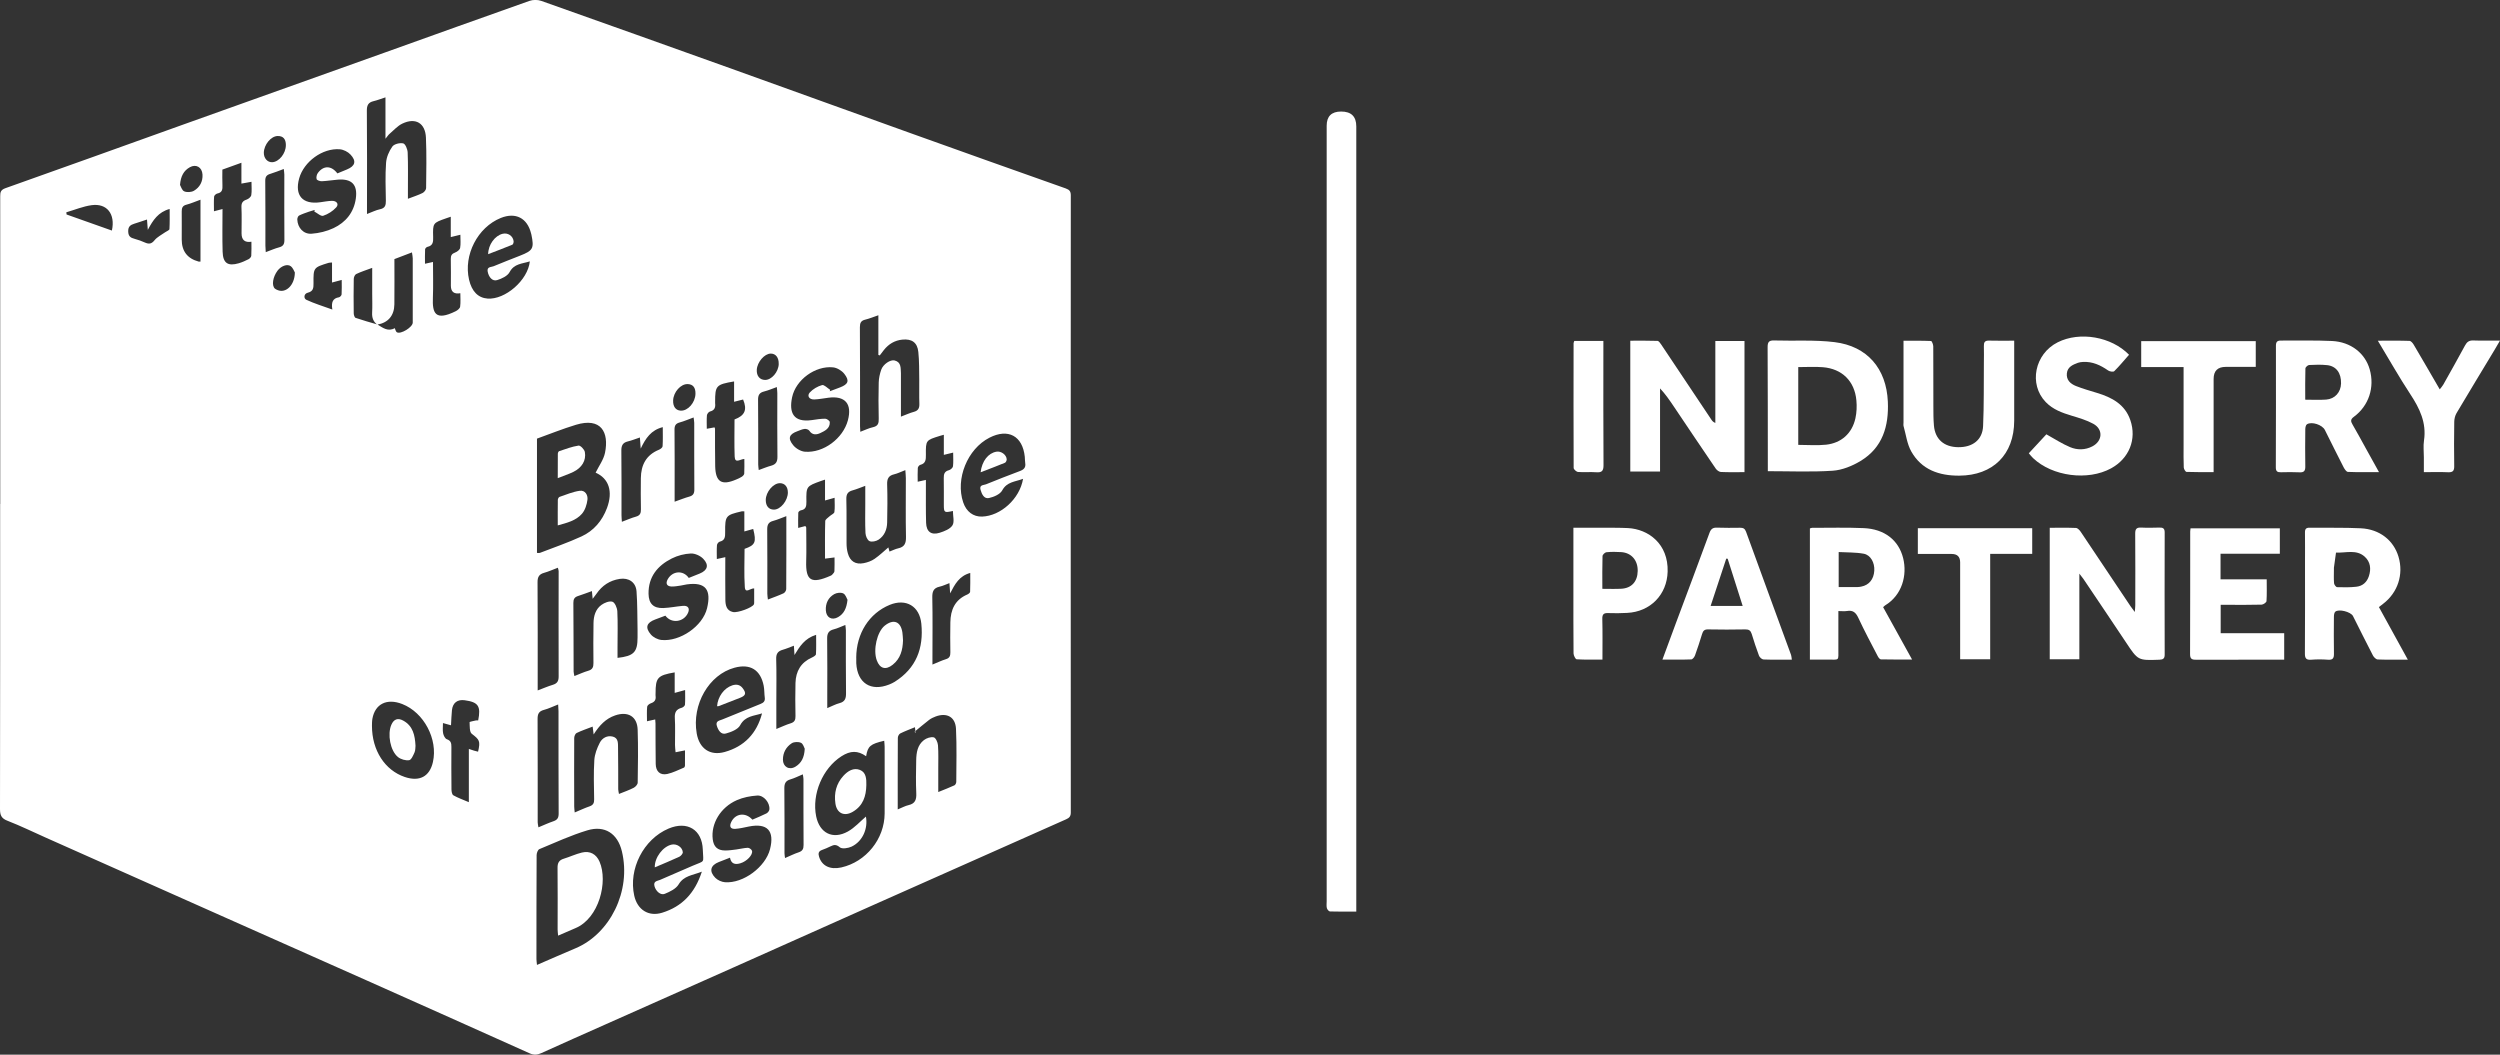 <?xml version="1.0" encoding="UTF-8"?><svg id="Layer_2" xmlns="http://www.w3.org/2000/svg" viewBox="0 0 704.92 297.38"><rect x="0" y="0" width="704.92" height="297.38" fill="#333333" stroke="none"/><defs><style>.cls-1{fill:#fff;}</style></defs><g id="Layer_2-2"><path class="cls-1" d="m.07,142.1c0-28.91,0-57.82-.01-86.73,0-1.14.11-1.83,1.47-2.31,16.6-5.87,33.16-11.86,49.75-17.8,19-6.8,38.01-13.57,57.02-20.37,13.66-4.89,27.32-9.81,41-14.64.99-.35,2.32-.35,3.31,0,17.98,6.36,35.93,12.78,53.88,19.21,16.85,6.04,33.69,12.14,50.54,18.19,14.48,5.19,28.97,10.36,43.47,15.48,1.09.39,1.43.86,1.43,1.98-.03,57.99-.03,115.99,0,173.98,0,1.07-.41,1.53-1.3,1.92-18.19,8.07-36.37,16.15-54.55,24.25-13.09,5.83-26.17,11.7-39.26,17.53-12.08,5.39-24.17,10.75-36.25,16.13-5.98,2.66-11.97,5.31-17.92,8.02-1.16.53-2.13.6-3.32.06-15.2-6.84-30.43-13.63-45.65-20.42-13.36-5.95-26.73-11.88-40.09-17.83-16.89-7.52-33.78-15.04-50.67-22.56-3.58-1.59-7.11-3.32-10.76-4.74C.42,230.8,0,229.89,0,228.12c.06-28.67.04-57.35.04-86.02h.03Zm106.32-50.55c-1.13-.84-1.53-1.95-1.46-3.36.1-1.81.02-3.63.02-5.45,0-2.31,0-4.63,0-7.21-1.71.64-3.15,1.09-4.51,1.74-.38.18-.69.9-.69,1.38-.06,3.22-.06,6.45-.01,9.67,0,.46.23,1.21.53,1.31,2.03.7,4.1,1.27,6.16,1.87,1.51.93,2.97,2.1,4.88,1.03.19.4.28.97.59,1.16,1.08.66,4.48-1.44,4.48-2.73.02-6.03.02-12.06,0-18.09,0-.49-.12-.97-.22-1.7-1.8.69-3.35,1.28-4.95,1.89,0,4.33.04,8.54-.01,12.75-.04,3.21-1.78,5.2-4.82,5.72Zm61.56,41.72c.9-1.85,2.23-3.62,2.64-5.58,1.19-5.83-1.12-10.06-8.2-7.91-3.73,1.13-7.36,2.6-10.98,3.9v32.22c.36,0,.62.07.81,0,3.92-1.52,7.92-2.88,11.74-4.64,3.46-1.59,5.84-4.4,7.19-8.01,1.75-4.7.51-8.35-3.2-9.97Zm-16.52,138.8c3.77-1.63,7.33-3.2,10.91-4.71,9.63-4.08,15.73-16.07,13.01-27.33-1.21-5.01-4.83-7.39-9.74-5.9-4.62,1.4-9.06,3.44-13.53,5.3-.42.18-.76,1.09-.77,1.67-.05,9.78-.05,19.56-.05,29.34,0,.44.08.89.15,1.64Zm92.78-58.84c-2.34-1.64-4.41-1.61-6.94.01-5.33,3.41-8.4,10.7-7.14,16.94.96,4.73,4.68,6.64,8.94,4.28,1.94-1.08,3.5-2.86,5.09-4.21.63,3.33-.89,6.97-4.02,8.46-.98.46-2.71.74-3.34.2-1.01-.85-1.65-.74-2.59-.28-.79.38-1.59.74-2.42,1.03-1.03.36-1.12,1.01-.83,1.94.8,2.57,3.12,3.69,6.26,2.99,6.98-1.57,12.19-8.03,12.22-15.23.03-6.27,0-12.53,0-18.8,0-.55-.08-1.11-.12-1.69-3.93.92-4.63,1.52-5.1,4.36ZM115.02,56.05c1.65-.63,2.94-1.04,4.13-1.63.46-.23.99-.89,1-1.37.06-4.74.15-9.49-.05-14.23-.17-4.12-2.93-5.75-6.65-3.97-1.37.65-2.45,1.91-3.64,2.92-.32.27-.54.65-1.12,1.35v-11.67c-1.27.41-2.29.82-3.35,1.07-1.5.35-1.92,1.17-1.9,2.72.09,8.96.04,17.92.04,26.88,0,.63,0,1.25,0,2.22,1.41-.53,2.51-1.1,3.67-1.34,1.44-.3,1.67-1.12,1.65-2.39-.06-3.57-.2-7.16.06-10.71.11-1.58.84-3.28,1.77-4.58.51-.71,2.12-1.11,3.06-.89.61.14,1.22,1.64,1.26,2.56.15,3.51.06,7.03.07,10.54,0,.74,0,1.47,0,2.51Zm139.03,61.42c1.45-.55,2.51-1.04,3.63-1.34,1.27-.34,1.6-1.09,1.55-2.32-.08-2.22,0-4.45-.03-6.68-.04-2.63.01-5.28-.26-7.89-.28-2.68-1.83-3.74-4.49-3.48-2.16.21-3.87,1.24-5.21,2.92-.4.5-.79,1.02-1.18,1.54-.13-.05-.26-.09-.39-.14v-11.19c-1.43.49-2.55.96-3.71,1.24-1.19.29-1.5.91-1.5,2.12.06,9.32.04,18.63.04,27.95,0,.44.05.88.08,1.55,1.31-.49,2.42-1.04,3.6-1.3,1.42-.32,1.63-1.13,1.59-2.42-.08-3.4-.09-6.8,0-10.19.03-1.2.31-2.44.7-3.58.54-1.55,2.58-2.93,3.79-2.62,1.9.49,1.67,2.14,1.77,3.58.02.29,0,.59,0,.88,0,3.68,0,7.37,0,11.4Zm-56.15,128.31c-2.65,1.05-5.07,1.11-6.56,3.61-.74,1.23-2.45,2.05-3.89,2.64-1.19.49-2.54-.75-2.91-2.17-.37-1.45.82-1.43,1.62-1.78,3.05-1.33,6.11-2.65,9.16-3.97,3.61-1.56,2.98-.57,2.85-4.53-.19-5.67-4.4-8.17-9.65-5.95-7.07,2.99-11.37,11.42-9.68,18.94.89,3.96,4.04,5.97,7.86,4.79,5.58-1.72,9.22-5.46,11.2-11.58Zm16.97-44.63c-2.28.75-4.76.69-6.17,3.35-.63,1.18-2.55,1.93-4.03,2.33-1.36.37-2.14-.89-2.54-2.15-.44-1.41.76-1.48,1.56-1.82,3.57-1.47,7.14-2.93,10.73-4.36.86-.34,1.37-.78,1.22-1.81-.15-1.09-.09-2.23-.3-3.31-.89-4.52-3.8-6.3-8.22-5.11-7.23,1.95-12.08,10.37-10.67,18.53.73,4.25,3.73,6.39,7.87,5.24,5.54-1.54,9.08-5.23,10.55-10.89Zm-40.74-15.65c4.59-.51,5.64-1.62,5.64-5.76,0-.7.01-1.41,0-2.11-.08-3.63-.02-7.27-.29-10.89-.19-2.57-2.2-3.89-4.72-3.51-2.82.43-4.99,1.87-6.59,4.22-.27.4-.59.78-1.06,1.4-.09-.9-.14-1.46-.21-2.18-1.39.5-2.64.98-3.91,1.39-.99.31-1.33.88-1.32,1.94.06,6.45.04,12.9.07,19.35,0,.37.13.75.22,1.28,1.41-.55,2.62-1.12,3.9-1.49,1.2-.34,1.49-1.03,1.47-2.19-.05-3.75-.04-7.51.02-11.26.03-1.99.57-3.91,2.23-5.12.85-.62,2.23-1.17,3.1-.9.69.22,1.33,1.72,1.38,2.68.17,3.33.06,6.68.06,10.02,0,1.03,0,2.07,0,3.13Zm-12.08,43.59c1.6-.67,2.86-1.27,4.18-1.72,1-.35,1.32-.91,1.3-1.96-.06-3.69-.18-7.39.05-11.07.1-1.67.76-3.39,1.54-4.91.69-1.35,2.12-2.15,3.71-1.72,1.61.44,1.41,2.01,1.44,3.24.07,3.87.03,7.73.05,11.6,0,.37.12.74.21,1.32,1.51-.61,2.89-1.08,4.16-1.74.51-.26,1.12-.95,1.12-1.45.08-4.98.16-9.96-.01-14.94-.13-3.74-2.74-5.25-6.34-4.02-2.67.91-4.45,2.82-6.07,5.37-.11-.88-.18-1.42-.28-2.21-1.63.63-3.12,1.13-4.53,1.81-.37.18-.66.91-.67,1.39-.04,6.44-.02,12.89,0,19.33,0,.44.07.89.14,1.66Zm25.56-55.49c-.95.36-1.92.73-2.9,1.09-2.4.89-2.88,2.26-1.18,4.23.68.79,1.92,1.42,2.97,1.53,5.23.53,11.65-3.87,12.87-8.96,1.22-5.12-.31-7.45-5.69-6.71-.58.08-1.14.25-1.72.33-.87.12-1.75.3-2.61.27-1.33-.05-1.72-.86-1.09-2.01,1.33-2.43,4.39-2.67,5.95-.41,1.02-.4,2.05-.81,3.08-1.23,2.22-.91,2.7-2.41,1-4.17-.83-.86-2.33-1.54-3.5-1.49-1.81.08-3.73.58-5.36,1.4-4.02,2.02-6.63,5.17-6.56,9.95.04,2.79,1.39,4.13,4.15,4.03,1.86-.07,3.71-.46,5.57-.62,1.41-.12,1.97.71,1.42,1.96-1.17,2.65-4.69,3.14-6.4.8Zm-38.21-99.9c-2.22.7-4.42.62-5.71,3.03-.58,1.09-2.2,1.85-3.51,2.25-1.3.41-2.36-.78-2.67-2.39-.27-1.43.98-1.23,1.67-1.52,2.48-1.04,4.99-2,7.49-2.99,3.63-1.43,3.97-2.06,3.17-5.91-.02-.11-.07-.22-.09-.34-1.07-4.36-4.37-6.05-8.54-4.37-6.54,2.64-10.56,10.45-8.95,17.41.76,3.29,2.55,5.12,5.21,5.32,4.95.37,11.38-5.14,11.93-10.5Zm139.08,61.31c-2.29.87-4.55.81-5.89,3.27-.59,1.09-2.35,1.85-3.72,2.15-1.37.3-2.02-1.04-2.38-2.3-.42-1.46.83-1.29,1.53-1.57,3.15-1.27,6.31-2.53,9.49-3.71,1.15-.42,1.79-.99,1.57-2.29-.1-.57-.06-1.17-.12-1.75-.61-5.9-4.69-8.1-9.97-5.39-6.21,3.18-9.63,11.61-7.4,18.23.89,2.63,2.84,4.09,5.33,4.01,5.21-.17,10.61-4.97,11.55-10.64Zm-47.04,50.43c0,.53-.02,1.05,0,1.58.3,5.6,4.11,8.05,9.29,5.99.54-.21,1.07-.47,1.56-.77,6.06-3.82,8.18-9.46,7.5-16.36-.49-4.96-4.31-7.21-8.91-5.33-5.8,2.38-9.42,8.07-9.45,14.88Zm-35.63,56.41c-1.19.46-2.16.84-3.13,1.22-2.35.92-2.8,2.59-1,4.43.66.68,1.79,1.19,2.74,1.26,5.15.39,11.42-4.29,12.7-9.31,1.33-5.22-.76-7.44-5.99-6.39-1.26.25-2.52.57-3.79.65-1.37.09-1.76-.66-1.16-1.91,1.17-2.48,4.06-2.83,5.97-.68,1.32-.58,2.68-1.11,3.98-1.77.38-.19.79-.73.82-1.14.16-1.86-1.59-4.02-3.45-3.89-1.94.13-3.96.52-5.73,1.3-4.64,2.04-7.34,6.64-6.8,11.03.26,2.11,1.35,3.15,3.48,3.16,1.05,0,2.1-.14,3.14-.28,1.1-.14,2.19-.44,3.28-.48.4-.01,1.08.49,1.18.87.28,1.12-1.47,2.96-3.26,3.49-1.36.41-2.6.32-2.96-1.57Zm49.44-109.28c-1.29.49-2.18.95-3.13,1.17-1.62.38-2.03,1.31-1.97,2.9.12,3.57.07,7.14,0,10.71-.04,1.95-.76,3.72-2.42,4.82-.69.45-1.9.72-2.56.41-.62-.29-1.09-1.46-1.13-2.26-.14-2.75-.06-5.5-.06-8.25,0-1.61,0-3.22,0-5.08-1.4.51-2.46.97-3.56,1.27-1.34.36-1.82,1.06-1.78,2.5.11,4.15.02,8.31.06,12.47,0,.93.11,1.88.36,2.77.62,2.26,2.17,3.26,4.49,2.79,1.06-.21,2.17-.6,3.05-1.21,1.45-1,2.72-2.24,3.89-3.23.01.05.15.57.32,1.18.92-.35,1.65-.74,2.44-.91,1.83-.39,2.25-1.47,2.21-3.25-.12-5.5-.03-11.01-.04-16.51,0-.67-.08-1.34-.14-2.28ZM88.62,59.65c.04-.15.09-.31.13-.46-.55.17-1.11.31-1.65.5-.93.34-1.89.64-2.77,1.09-.29.15-.52.75-.5,1.13.09,2.29,1.73,4.16,4.03,3.99,2.1-.15,4.29-.68,6.19-1.58,3.45-1.63,5.73-4.43,6.28-8.33.55-3.92-1.13-5.64-5.05-5.34-1.52.12-3.03.38-4.54.45-.5.02-1.35-.26-1.46-.59-.16-.5.02-1.3.35-1.74,1.6-2.17,3.81-2.12,5.5.12.89-.37,1.8-.74,2.72-1.12,2.31-.96,2.72-2.35.96-4.21-.72-.77-1.95-1.38-3-1.47-4.86-.39-10.14,3.49-11.45,8.2-1.34,4.82.96,7.43,5.92,6.74,1.1-.15,2.2-.37,3.3-.4,1.37-.03,2.06.94,1.22,1.85-.96,1.05-2.32,1.92-3.67,2.36-.64.21-1.66-.76-2.51-1.2Zm145.46,50.26c-.04.14-.08.28-.12.42.97-.37,1.95-.73,2.92-1.1,2.31-.89,2.72-1.87,1.17-3.84-.71-.9-2.04-1.7-3.17-1.81-4.98-.5-10.49,3.49-11.53,8.43-.93,4.41.41,7.15,5.51,6.45,1.27-.18,2.56-.4,3.83-.4.45,0,1.27.6,1.28.95.09,1.79-1.38,2.49-2.67,3.1-1.06.49-2.25.64-3.1-.67-.21-.33-.89-.55-1.33-.5-.68.07-1.34.4-2,.64-2.35.85-2.82,1.98-1.21,3.95.75.93,2.15,1.75,3.32,1.84,5.24.4,10.73-3.74,12.1-8.85,1.24-4.64-.76-6.98-5.47-6.38-1.33.17-2.67.44-4,.49-1.43.06-2.15-1.01-1.26-1.98.89-.96,2.19-1.72,3.45-2.07.59-.16,1.51.85,2.28,1.33Zm19.05,118.32c1.23-.5,2.11-1,3.05-1.21,1.88-.42,2.26-1.57,2.18-3.33-.14-3.1-.08-6.21-.02-9.31.04-2.14.35-4.29,2.17-5.69.73-.57,1.94-.97,2.78-.78.55.12,1.13,1.41,1.19,2.22.17,2.21.07,4.45.08,6.67,0,2.08,0,4.17,0,6.53,1.71-.7,3.17-1.25,4.57-1.9.27-.13.51-.65.51-.99.02-4.98.16-9.96-.08-14.93-.16-3.35-2.56-4.65-5.72-3.49-.65.24-1.3.55-1.85.96-1.4,1.08-2.74,2.23-4.11,3.35.09.13.19.26.28.39-.05-.48-.1-.96-.17-1.67-1.5.62-2.86,1.12-4.15,1.76-.36.18-.68.81-.68,1.24-.04,6.61-.03,13.23-.03,20.18Zm-148.25-23.6c-.01,6.99,3.68,12.57,9.24,14.45,4.16,1.41,7.03-.11,7.95-4.21,1.45-6.44-2.54-13.98-8.66-16.36-4.32-1.68-7.65-.05-8.41,4.16-.14.8-.1,1.63-.12,1.97Zm85.36-9.25v-5.79c-4.83.84-5.39,1.47-5.39,5.91,0,.23-.03.47,0,.7.16,1.09-.24,1.75-1.32,2.1-.43.14-1.01.6-1.05.96-.13,1.3-.05,2.63-.05,4.11.93-.2,1.58-.35,2.32-.51.03.46.08.79.08,1.13.02,3.81,0,7.62.06,11.42.03,2.1,1.24,3.26,3.25,2.83,1.62-.35,3.15-1.16,4.7-1.79.16-.06.3-.37.3-.56.03-1.42.01-2.84.01-4.31-1.03.2-1.75.34-2.66.53-.07-.82-.16-1.45-.16-2.07-.02-2.52.1-5.05-.05-7.56-.1-1.62.4-2.51,1.96-2.92.37-.1.88-.54.9-.86.1-1.31.04-2.63.04-4.13-1.05.29-1.81.5-2.95.81ZM62.7,47.8c0,1.51-.05,2.97.02,4.42.05,1.15-.03,2.06-1.42,2.34-.37.07-.9.54-.93.87-.11,1.31-.04,2.63-.04,4.14.95-.25,1.59-.42,2.41-.63,0,4.08-.09,8.05.03,12.01.09,3.25,1.47,4.18,4.56,3.28.94-.28,1.86-.69,2.74-1.14.35-.18.76-.62.78-.96.09-1.31.04-2.63.04-3.97q-2.78.44-2.78-2.36c0-2.46.08-4.92-.03-7.37-.05-1.22.36-1.79,1.48-2.16.53-.18,1.21-.76,1.29-1.25.19-1.18.06-2.41.06-3.76-1.01.18-1.82.33-2.84.51v-5.88c-1.92.69-3.59,1.29-5.36,1.93Zm144.42,70.47c2.93-1.1,3.61-2.74,2.41-5.62-.75.19-1.5.38-2.54.64v-5.74c-5.07.87-5.35,1.17-5.35,5.77,0,.12-.01.24,0,.35.14,1.17-.11,2.03-1.45,2.36-.36.09-.82.67-.86,1.06-.11,1.2-.04,2.41-.04,3.81.9-.16,1.55-.28,2.18-.4.07.19.14.3.14.41.02,3.51-.03,7.03.05,10.54.1,4.46,1.83,5.52,5.91,3.76.54-.23,1.09-.45,1.57-.77.31-.2.69-.57.71-.89.08-1.36.03-2.73.03-4.14-1.19.05-2.65,1.41-2.73-.69-.13-3.5-.04-7.02-.04-10.47Zm2.75,25.91c-.38,0-.56-.03-.72,0-4.54,1.06-4.71,1.25-4.68,5.86,0,1.24.02,2.33-1.53,2.69-.33.08-.76.62-.78.98-.1,1.25-.04,2.51-.04,3.92.91-.2,1.56-.35,2.39-.53,0,4.11-.04,8.09.02,12.07.03,1.49.31,3,2.13,3.4,1.37.3,5.51-1.26,5.91-2.16.07-.15.08-.34.08-.52,0-1.32,0-2.64,0-3.98-1.08-.08-2.51,1.6-2.64-.4-.24-3.6-.07-7.22-.07-10.75,3.04-1.06,3.37-1.88,2.44-5.61-.74.21-1.49.42-2.5.7v-5.68Zm-58.26,50.5c1.65-.62,2.92-1.18,4.25-1.58,1.25-.38,1.67-1.04,1.66-2.39-.05-9.89,0-19.78,0-29.67,0-.26-.11-.52-.22-.96-1.38.52-2.6,1.08-3.88,1.44-1.42.4-1.86,1.17-1.85,2.66.07,9.6.04,19.19.04,28.79,0,.45,0,.91,0,1.71Zm5.77,3.96c-1.55.6-2.75,1.2-4.02,1.53-1.39.37-1.78,1.11-1.78,2.51.06,9.72.02,19.45.03,29.17,0,.42.12.85.21,1.43,1.54-.64,2.86-1.25,4.24-1.72,1.12-.38,1.47-.99,1.46-2.19-.06-9.61-.03-19.21-.04-28.82,0-.51-.05-1.03-.1-1.92Zm69.71-50.3c.14.23.24.32.24.42,0,3.16.09,6.32-.01,9.48-.18,5.58,1.48,6.47,6.88,4.1.16-.07.33-.16.44-.29.24-.3.62-.63.64-.96.07-1.31.03-2.63.03-3.91-.98.12-1.73.22-2.68.34,0-3.71-.05-7.15.06-10.59.01-.47.78-.94,1.24-1.37.44-.41,1.27-.73,1.34-1.17.18-1.27.06-2.59.06-4.03-1.06.3-1.77.5-2.7.76,0-1.12,0-2.05,0-2.97s0-1.8,0-2.91c-.59.19-.86.27-1.11.37-4.16,1.5-4.21,1.5-4.14,5.88.02,1.26-.14,2.16-1.57,2.41-.28.05-.71.41-.72.65-.07,1.41-.03,2.82-.03,4.31.9-.24,1.49-.39,2.05-.54Zm-94.9,62.83c.72.24,1.1.38,1.48.49.37.11.75.19,1.13.29.7-3.04.38-3.38-1.77-5.04-.68-.52-.56-2.15-.62-3.28,0-.13,1.16-.34,1.79-.49.21-.05.43,0,.63,0,.81-4.04.04-5.16-3.79-5.69-2.07-.29-3.4.72-3.61,2.83-.14,1.37-.17,2.74-.26,4.23-.79-.22-1.43-.4-2.27-.63,0,1.08-.13,2.02.05,2.9.12.62.55,1.49,1.05,1.66,1.17.41,1.28,1.16,1.28,2.17-.02,3.99-.03,7.97.02,11.96,0,.58.15,1.46.53,1.68,1.29.73,2.71,1.23,4.37,1.94v-15.01Zm128.88-75.85c0,.9,0,1.59,0,2.28.01,3.28-.04,6.56.06,9.83.08,2.5,1.46,3.54,3.83,2.79,1.32-.42,2.94-1.04,3.6-2.09.61-.97.13-2.64.13-4.05-2.45.54-2.55.47-2.56-1.74-.01-2.52.03-5.04-.02-7.55-.02-1.13.22-1.89,1.46-2.21.46-.12,1.09-.68,1.14-1.09.15-1.23.05-2.5.05-3.87-1.02.25-1.72.42-2.63.64,0-1.09,0-1.96,0-2.83s0-1.8,0-2.84c-.59.17-.86.24-1.13.32-3.93,1.22-3.97,1.22-3.93,5.32.01,1.31,0,2.45-1.59,2.85-.29.07-.67.56-.69.87-.08,1.24-.03,2.5-.03,3.88.86-.19,1.42-.31,2.31-.51Zm-138.98-61.44c0,3.55.1,6.82-.03,10.09-.17,4.25.59,6.67,6.44,3.78.51-.25,1.17-.79,1.24-1.26.18-1.23.06-2.51.06-3.81q-2.67.46-2.67-2.11c0-2.52.04-5.04-.02-7.56-.02-.97.29-1.47,1.23-1.81.57-.2,1.3-.78,1.4-1.29.21-1.16.07-2.38.07-3.72-1.05.26-1.79.44-2.71.66v-5.74c-.55.19-.92.31-1.29.44-3.75,1.32-3.79,1.32-3.68,5.28.04,1.34-.02,2.44-1.62,2.78-.27.06-.64.45-.65.7-.07,1.3-.03,2.6-.03,4.06.87-.19,1.42-.31,2.29-.51Zm58.33,49.48c-1.31.44-2.34.86-3.4,1.11-1.45.35-1.84,1.19-1.82,2.63.08,6.04.03,12.08.04,18.12,0,.56.06,1.12.11,1.91,1.46-.54,2.68-1.1,3.96-1.45,1.13-.31,1.43-.95,1.41-2.05-.06-2.93-.05-5.86-.02-8.79.04-3.72,1.49-6.56,5.11-8.03.42-.17,1-.62,1.02-.98.11-1.72.05-3.45.05-5.39-3.3.83-4.82,3.11-6.22,6.05-.09-1.25-.15-2.04-.23-3.13Zm38.48,82.19c1.59-.64,2.79-1.22,4.05-1.6,1.11-.34,1.38-.99,1.35-2.07-.06-3.1-.08-6.2,0-9.3.09-3.3,1.52-5.79,4.64-7.18.44-.2,1.11-.59,1.13-.93.11-1.76.05-3.53.05-5.47-3.24.99-4.64,3.3-6.1,5.69-.05-.82-.11-1.63-.17-2.62-1.2.45-2.16.87-3.16,1.15-1.37.39-1.88,1.14-1.83,2.63.12,3.86.04,7.72.04,11.58,0,2.57,0,5.13,0,8.12Zm44.01-18.16c1.46-.59,2.6-1.15,3.81-1.52,1.06-.32,1.26-.96,1.25-1.95-.05-2.81-.05-5.62,0-8.43.05-3.53,1.29-6.37,4.76-7.85.33-.14.8-.49.81-.76.07-1.72.04-3.44.04-5.33-3.11.85-4.33,3.16-5.67,5.76-.08-1.11-.13-1.89-.2-2.89-1.04.39-1.88.81-2.77,1-1.79.39-2.1,1.46-2.06,3.15.12,5.56.04,11.12.04,16.68,0,.62,0,1.24,0,2.13Zm-72.67-45.93c1.62-.57,2.85-1.08,4.12-1.43,1.09-.3,1.43-.89,1.42-2.02-.05-6.26-.02-12.51-.03-18.77,0-.43-.1-.87-.18-1.53-1.43.52-2.65,1.06-3.93,1.41-1.1.3-1.46.87-1.45,2.01.06,5.67.03,11.35.03,17.02,0,.98,0,1.96,0,3.32Zm28.79-32.32c-1.29.46-2.4.95-3.56,1.24-1.31.32-1.73.99-1.72,2.34.07,6.08.03,12.17.04,18.25,0,.49.09.97.15,1.57,1.31-.47,2.39-.93,3.51-1.23,1.34-.37,1.78-1.12,1.76-2.53-.08-5.97-.03-11.93-.03-17.9,0-.51-.08-1.01-.14-1.74Zm-144.1-38.04c1.46-.54,2.58-1.04,3.75-1.35,1.18-.31,1.52-.91,1.51-2.12-.06-6.14-.02-12.28-.02-18.41,0-.5-.1-1-.16-1.57-1.38.51-2.57,1-3.79,1.37-1.06.31-1.44.83-1.43,2,.07,6.08.03,12.16.04,18.24,0,.5.05,1.01.1,1.85Zm146.43,170.84c1.39-.59,2.58-1.2,3.83-1.61,1.08-.36,1.4-.96,1.39-2.07-.05-6.2-.02-12.4-.03-18.59,0-.38-.1-.77-.18-1.33-1.26.52-2.35,1.09-3.5,1.42-1.38.4-1.73,1.19-1.71,2.58.08,6.08.03,12.16.04,18.24,0,.38.08.76.15,1.36Zm.37-96.41c-1.46.54-2.57,1.04-3.74,1.35-1.31.35-1.67,1.09-1.66,2.4.06,6.04.02,12.07.03,18.11,0,.49.09.98.16,1.66,1.62-.63,3.05-1.12,4.42-1.76.37-.17.75-.78.75-1.19.05-6.73.03-13.47.03-20.58Zm11.52,54.14c1.42-.59,2.4-1.13,3.45-1.4,1.56-.4,1.87-1.34,1.85-2.82-.08-5.9-.03-11.81-.04-17.71,0-.43-.09-.86-.15-1.52-1.23.47-2.22.97-3.26,1.23-1.45.36-1.9,1.16-1.87,2.64.08,5.49.03,10.99.03,16.49,0,.92,0,1.84,0,3.1ZM56.53,73.76v-17.45c-1.47.53-2.7,1.08-3.98,1.41-1.09.28-1.32.93-1.31,1.92.03,2.63,0,5.26,0,7.89q0,4.94,4.77,6.23c.11.03.23,0,.51,0Zm37.09.26c-.43.04-.73.01-.99.1-4.24,1.32-4.27,1.32-4.23,5.79.01,1.27-.06,2.24-1.6,2.62-1.18.29-1.19,1.63-.44,1.99,2.26,1.07,4.69,1.79,7.35,2.76-.34-2.04.1-3.18,1.88-3.46.29-.05.71-.52.73-.81.08-1.3.03-2.6.03-4.08-1.06.29-1.81.49-2.73.73v-5.64Zm-52.18-12.12c-1.29.43-2.43.83-3.58,1.18-1.09.34-1.75.8-1.71,2.19.04,1.38.68,1.79,1.82,2.08,1.01.26,1.99.64,2.95,1.06,1.09.47,1.81.38,2.65-.66.77-.95,1.99-1.53,3.02-2.27.41-.3,1.17-.56,1.19-.88.11-1.86.06-3.74.06-5.68-3.21.88-4.69,3.12-6.16,5.9-.1-1.23-.15-1.97-.23-2.92Zm-22.74-2.04c.02.21.05.41.07.62,4.25,1.51,8.51,3.02,12.78,4.53,1.02-4.66-1.39-7.74-5.7-7.16-2.43.33-4.77,1.32-7.15,2.01Zm177.4,51.17c.04-1.75-.7-2.68-2.19-2.73-1.96-.07-4.03,2.25-4.11,4.62-.06,1.72.73,2.79,2.12,2.87,2.03.12,4.12-2.26,4.18-4.76ZM50.76,52.14c.24.39.52,1.52,1.18,1.81.76.34,2.03.26,2.76-.17,1.63-.97,2.51-2.57,2.4-4.57-.12-2.04-1.8-3.05-3.58-2.05-1.7.95-2.57,2.5-2.76,4.98Zm168.81,50.49c.05-1.8-.83-2.94-2.25-2.93-1.77.02-3.82,2.4-3.93,4.57-.09,1.71.82,2.83,2.32,2.86,1.84.04,3.81-2.25,3.87-4.5Zm2.58,36.21c0-1.57-.85-2.57-2.2-2.6-1.9-.03-4.02,2.47-4.03,4.76,0,1.67.85,2.69,2.29,2.7,1.88.01,3.94-2.53,3.95-4.86Zm4.76,72.28c-.18-.32-.44-1.38-1.06-1.67-.71-.33-1.95-.3-2.61.13-1.58,1.03-2.47,2.63-2.48,4.6,0,2.03,1.75,3.06,3.51,2.01,1.68-1.01,2.51-2.55,2.64-5.06ZM80.61,40.94c0-1.76-.79-2.63-2.34-2.59-1.88.05-3.85,2.45-3.88,4.73-.01,1.55,1.02,2.71,2.37,2.66,1.92-.08,3.85-2.49,3.84-4.79Zm2.54,35.91c-.18-.3-.49-1.24-1.13-1.76-.98-.79-2.79-.08-3.78,1.25-1.32,1.79-1.68,4.13-.75,5.02.21.19.5.31.76.42,2.27,1,4.85-1.28,4.89-4.93Zm155.82,92.28c-.23-.39-.52-1.47-1.19-1.8-.67-.34-1.86-.2-2.56.2-1.69.96-2.47,2.61-2.36,4.57.11,2.03,1.69,2.92,3.45,1.91,1.64-.94,2.4-2.48,2.66-4.88Z"/><path class="cls-1" d="m382.43,257.04c-2.63,0-5.03.04-7.42-.04-.32-.01-.79-.57-.88-.95-.15-.61-.05-1.28-.05-1.93,0-72.89,0-145.77,0-218.66q0-4.01,4.08-4.01,4.27,0,4.27,4.19c0,73.06,0,146.13,0,219.19v2.21Z"/><path class="cls-1" d="m491.89,133.13c-2.35,0-4.51.06-6.67-.05-.51-.03-1.15-.52-1.46-.98-3.95-5.79-7.86-11.62-11.77-17.44-1.19-1.76-2.38-3.52-3.91-5.14v23.44h-8.39v-36.89c2.56,0,5.11-.04,7.66.05.36.01.77.6,1.04,1,4.74,7.08,9.47,14.17,14.2,21.26.22.33.47.63,1.08.88v-23.1h8.22v36.97Z"/><path class="cls-1" d="m586.31,185.89h-8.35v-37.07c2.52,0,4.97-.06,7.41.05.47.02,1.02.63,1.34,1.1,4.69,6.97,9.35,13.96,14.02,20.95.28.42.61.82,1.21,1.64.07-.93.14-1.4.14-1.88,0-6.74.04-13.49-.02-20.23-.01-1.33.41-1.75,1.71-1.69,1.7.09,3.4.04,5.1,0,.98-.03,1.5.2,1.5,1.35-.03,11.49-.03,22.98,0,34.48,0,1.09-.44,1.39-1.46,1.43-6.08.22-6.06.22-9.45-4.89-3.98-5.99-8.01-11.94-12.02-17.91-.25-.37-.54-.71-1.13-1.47v24.13Z"/><path class="cls-1" d="m498.47,132.86c0-.55,0-1.07,0-1.58-.01-11.13,0-22.26-.06-33.39,0-1.45.38-1.94,1.86-1.89,5.67.18,11.4-.22,17.01.47,9.23,1.13,14.62,7.47,15.03,16.76.31,6.9-1.46,13-7.71,16.76-2.34,1.41-5.16,2.56-7.84,2.74-5.99.4-12.03.13-18.29.13Zm8.58-29.35v21.93c2.72,0,5.31.22,7.85-.05,4.33-.47,7.34-3.22,8.27-7.45.36-1.63.43-3.39.27-5.06-.5-5.42-4.03-8.9-9.45-9.34-2.26-.18-4.55-.03-6.95-.03Z"/><path class="cls-1" d="m678.92,186c-3.12,0-5.81.05-8.49-.05-.46-.02-1.07-.62-1.33-1.11-1.92-3.69-3.76-7.42-5.63-11.13-.6-1.2-4.05-2.09-5-1.22-.31.28-.37.94-.38,1.43-.03,3.46-.05,6.92.01,10.38.02,1.25-.29,1.83-1.67,1.72-1.57-.12-3.17-.13-4.74,0-1.42.11-1.79-.39-1.78-1.77.06-8.56.03-17.12.03-25.68,0-2.81.03-5.63-.01-8.44-.02-.99.34-1.35,1.32-1.33,4.81.06,9.62-.07,14.42.16,5.3.25,9.24,3.38,10.63,8.01,1.49,4.99-.19,10.14-4.34,13.29-.37.28-.73.57-1.18.92,2.66,4.84,5.3,9.63,8.15,14.82Zm-20.83-25.4h0c0,1.29-.07,2.58.04,3.86.04.41.55,1.09.86,1.1,1.81.06,3.63.08,5.43-.12,1.76-.19,2.97-1.27,3.53-2.98.68-2.06.44-4.04-1.18-5.5-2.37-2.13-5.35-1-8.09-1.15-.2,1.42-.4,2.84-.59,4.27-.02.17,0,.35,0,.53Z"/><path class="cls-1" d="m670.79,133.12c-3.09,0-5.93.06-8.76-.06-.43-.02-.94-.79-1.21-1.31-1.79-3.49-3.53-7.01-5.28-10.51-.72-1.45-3.69-2.46-5.05-1.61-.32.2-.46.89-.47,1.36-.04,3.52-.06,7.03,0,10.55.02,1.2-.35,1.7-1.59,1.64-1.75-.08-3.52-.07-5.27-.02-1.03.03-1.45-.25-1.45-1.38.04-11.43.05-22.86.03-34.29,0-1.08.36-1.47,1.4-1.46,4.81.04,9.62-.11,14.41.12,5.3.25,9.33,3.44,10.63,7.99,1.45,5.08-.24,10.28-4.48,13.4-.97.71-.89,1.27-.36,2.16,1.27,2.17,2.46,4.4,3.68,6.6,1.21,2.18,2.41,4.35,3.78,6.82Zm-20.78-20.42c2.17,0,4.04.11,5.9-.03,2.47-.18,4.13-2.08,4.19-4.55.07-2.91-1.34-4.88-3.91-5.16-1.68-.18-3.4-.13-5.09-.04-.38.02-1.04.62-1.05.97-.09,2.86-.05,5.72-.05,8.8Z"/><path class="cls-1" d="m530.98,171.2c2.7,4.88,5.35,9.67,8.16,14.76-3.13,0-5.96.03-8.79-.04-.31,0-.7-.53-.89-.9-1.86-3.58-3.77-7.15-5.47-10.8-.7-1.5-1.51-2.23-3.19-1.94-.73.12-1.49.02-2.44.02,0,3.63.02,7.06,0,10.5-.03,3.72.47,3.17-3.12,3.18-1.58,0-3.16,0-4.91,0v-36.97c.16-.05.38-.18.59-.18,4.86,0,9.73-.13,14.58.08,5.83.25,9.86,3.36,11.13,8.48,1.19,4.83-.31,10.42-5.09,13.31-.15.09-.26.23-.55.49Zm-12.53-5.67c1.85,0,3.59,0,5.34,0,.35,0,.7-.07,1.04-.13,2.19-.43,3.51-2.05,3.66-4.49.14-2.22-1.01-4.42-2.99-4.78-2.3-.42-4.69-.33-7.05-.47v9.88Z"/><path class="cls-1" d="m567.94,96.05c0,2.99,0,5.67,0,8.36,0,4.75,0,9.5,0,14.25-.03,9.5-5.97,15.41-15.5,15.46-5.67.03-10.61-1.66-13.52-6.82-1.19-2.11-1.49-4.73-2.17-7.13-.09-.33-.02-.7-.02-1.05,0-7.56,0-15.13,0-23.04,2.59,0,5.18-.04,7.76.07.24.01.63.99.63,1.52.04,5.63,0,11.26.03,16.89,0,1.82,0,3.64.16,5.45.33,3.83,2.83,6.02,6.8,6.08,4.11.06,6.89-2.06,7.06-5.95.26-5.91.17-11.84.22-17.76.01-1.58.05-3.17,0-4.75-.04-1.07.23-1.63,1.45-1.59,2.28.07,4.56.02,7.1.02Z"/><path class="cls-1" d="m626.16,178.55h17.91v7.45c-.62,0-1.14,0-1.65,0-7.68,0-15.36,0-23.04.03-1.14,0-1.86-.07-1.85-1.55.05-11.55.03-23.1.04-34.65,0-.23.05-.46.09-.85h25.18v7.16h-16.72v7.21h13.02c0,2.2.07,4.18-.06,6.15-.03.37-.88.97-1.37.99-3.16.09-6.33.05-9.5.05-.64,0-1.27,0-2.05,0v8.02Z"/><path class="cls-1" d="m468.75,185.99c1.33-3.59,2.55-6.93,3.79-10.26,3.16-8.48,6.36-16.95,9.47-25.45.42-1.15.97-1.55,2.16-1.5,2.16.09,4.33.05,6.5.03.84,0,1.32.2,1.66,1.12,4.2,11.59,8.46,23.16,12.69,34.73.13.36.13.77.22,1.34-2.75,0-5.37.05-7.99-.05-.45-.02-1.09-.6-1.27-1.07-.77-2.02-1.42-4.09-2.06-6.15-.29-.92-.78-1.28-1.78-1.26-3.51.06-7.03.08-10.54,0-1.08-.02-1.41.47-1.68,1.34-.62,2.01-1.26,4.01-1.98,5.99-.17.46-.68,1.12-1.05,1.13-2.62.1-5.24.05-8.14.05Zm22.63-15.13c-1.47-4.62-2.85-8.97-4.23-13.31-.13-.01-.26-.03-.4-.04-1.44,4.37-2.89,8.75-4.41,13.35h9.03Z"/><path class="cls-1" d="m572.05,127.82c1.78-1.92,3.47-3.75,4.96-5.36,2.35,1.3,4.43,2.68,6.69,3.62,2.03.85,4.26.84,6.3-.23,2.88-1.52,3.07-4.81.23-6.36-1.87-1.02-3.98-1.64-6.04-2.26-2.72-.82-5.34-1.76-7.36-3.86-4.86-5.04-3.13-13.59,3.39-16.86,6.23-3.12,15.11-1.6,20.1,3.52-1.37,1.55-2.69,3.17-4.17,4.63-.26.26-1.28.11-1.71-.19-2.17-1.51-4.45-2.58-7.16-2.41-.46.03-.94.09-1.37.24-1.46.54-2.93,1.16-3.12,2.96-.2,1.86,1,2.97,2.55,3.58,1.95.77,3.98,1.35,5.99,1.96,4.18,1.27,7.84,3.22,9.36,7.67,1.85,5.41-.35,10.81-5.43,13.59-6.54,3.58-16.55,2.28-21.99-2.88-.41-.39-.76-.85-1.22-1.38Z"/><path class="cls-1" d="m443.66,148.81c2.84,0,5.41,0,7.97,0,2.46.01,4.92-.03,7.38.09,5.76.29,11.44,4.44,11.21,12.29-.18,6.45-4.82,11.31-11.44,11.63-1.75.09-3.52.12-5.27.05-1.27-.05-1.75.28-1.71,1.67.1,3.73.04,7.47.04,11.44-2.53,0-4.91.07-7.28-.08-.33-.02-.86-1.08-.87-1.66-.06-6.33-.04-12.65-.04-18.98,0-5.38,0-10.76,0-16.44Zm8.15,17.22c1.93,0,3.62.07,5.3-.02,2.94-.15,4.62-2.01,4.67-5.02.05-2.99-1.76-5.11-4.62-5.31-1.39-.1-2.81-.1-4.2.03-.41.04-1.08.69-1.1,1.08-.09,2.97-.05,5.94-.05,9.24Z"/><path class="cls-1" d="m540.77,156.2v-7.27h32.25v7.25h-11.85v29.71h-8.47c0-9.19,0-18.26,0-27.32q0-2.37-2.39-2.37c-3.1,0-6.2,0-9.55,0Z"/><path class="cls-1" d="m636.05,96.19v7.26c-2.88,0-5.67,0-8.46,0q-3.42,0-3.42,3.39c0,7.97,0,15.95,0,23.92,0,.69,0,1.38,0,2.36-2.65,0-5.15.04-7.64-.06-.29-.01-.76-.8-.78-1.24-.09-2.05-.05-4.1-.05-6.15,0-6.68,0-13.37,0-20.05,0-.64,0-1.27,0-2.12h-11.95v-7.31h32.3Z"/><path class="cls-1" d="m670.45,96.07c3.25,0,6.1-.05,8.95.05.42.01.93.63,1.2,1.09,2.43,4.11,4.81,8.24,7.33,12.58.41-.54.75-.91,1-1.34,2.06-3.67,4.13-7.33,6.13-11.04.54-1,1.15-1.45,2.32-1.41,2.39.09,4.79.03,7.54.03-.61,1.04-1.05,1.82-1.51,2.59-3.59,5.95-7.2,11.89-10.74,17.86-.42.71-.64,1.64-.65,2.47-.07,4.16-.07,8.32-.01,12.49.02,1.26-.35,1.78-1.7,1.72-2.21-.1-4.42-.03-6.86-.03,0-1.53,0-2.86,0-4.19,0-1.58-.2-3.19.04-4.74.75-4.99-1.22-9.04-3.86-13.05-3.14-4.78-5.95-9.76-9.16-15.08Z"/><path class="cls-1" d="m443.89,96.13h8.21c0,.9,0,1.7,0,2.5,0,10.84-.04,21.68.04,32.53.01,1.68-.52,2.12-2.09,2-1.69-.13-3.4.06-5.09-.08-.46-.04-1.24-.73-1.24-1.13-.06-11.72-.03-23.44-.02-35.16,0-.16.09-.33.2-.67Z"/><path class="cls-1" d="m157.27,148.15c0-2.54-.02-4.86.02-7.19,0-.3.24-.77.47-.85,1.87-.64,3.74-1.44,5.68-1.72,1.56-.23,2.38,1.2,2.2,2.55-.18,1.37-.67,2.92-1.55,3.93-1.69,1.94-4.2,2.55-6.83,3.28Z"/><path class="cls-1" d="m157.27,134.81c0-2.46-.01-4.66.02-6.86,0-.25.17-.67.36-.73,1.81-.6,3.62-1.3,5.48-1.58.52-.08,1.65,1.08,1.78,1.81.43,2.39-.84,4.44-3.26,5.62-1.3.63-2.69,1.08-4.38,1.75Z"/><path class="cls-1" d="m157.37,263.82c-.07-.81-.14-1.27-.14-1.73,0-5.8.05-11.59-.02-17.39-.02-1.39.43-2.17,1.75-2.57,1.73-.53,3.38-1.32,5.13-1.74,2.28-.54,4.03.44,4.96,2.57,2.45,5.63-.13,15.97-6.8,18.75-1.55.64-3.08,1.33-4.88,2.11Z"/><path class="cls-1" d="m244.28,221.35c-.05,3.15-.93,5.87-3.86,7.57-2.39,1.38-4.47.39-4.86-2.35-.42-2.94.22-5.59,2.25-7.81,1.25-1.37,2.87-2.38,4.68-1.66,1.74.7,1.83,2.55,1.79,4.25Z"/><path class="cls-1" d="m184.63,244.56c-.09-2.76,2.32-5.92,4.81-6.42,1.39-.28,2.97.73,3.09,2.15.03.41-.54,1.08-.99,1.29-2.26,1.05-4.58,1.99-6.91,2.99Z"/><path class="cls-1" d="m202.19,199.14c.2-2.72,1.99-5.14,4.29-5.89,1.15-.37,2.17-.22,2.95.82,1.05,1.39.87,2.06-.75,2.69-2.01.78-4.01,1.57-6.01,2.34-.1.04-.23.02-.48.03Z"/><path class="cls-1" d="m137.64,71.66c.04-2.7,1.92-5.21,4.08-5.74,1.45-.36,2.89.56,3.1,2.05.05.33-.12.92-.34,1.02-2.23.93-4.49,1.77-6.84,2.68Z"/><path class="cls-1" d="m276.5,133.17c.39-3.22,2.17-5.41,4.46-5.81,1.31-.23,2.82.85,2.9,2.14.02.33-.23.87-.49.98-2.2.91-4.43,1.75-6.87,2.69Z"/><path class="cls-1" d="m254.62,180.58c-.08,2.68-.7,5.11-2.92,6.87-1.96,1.56-3.62,1.09-4.48-1.26-1.09-2.97.08-8.04,2.24-9.77,2.47-1.97,4.49-1.22,4.98,1.88.12.75.12,1.52.18,2.27Z"/><path class="cls-1" d="m117.16,210.27c-.06.48,0,1.23-.26,1.85-.37.84-.91,2.13-1.53,2.23-1,.15-2.35-.24-3.16-.89-2.19-1.78-3.01-6.46-1.86-9.1.7-1.6,1.84-2.02,3.39-1.15,2.69,1.5,3.26,4.07,3.42,7.07Z"/></g></svg>